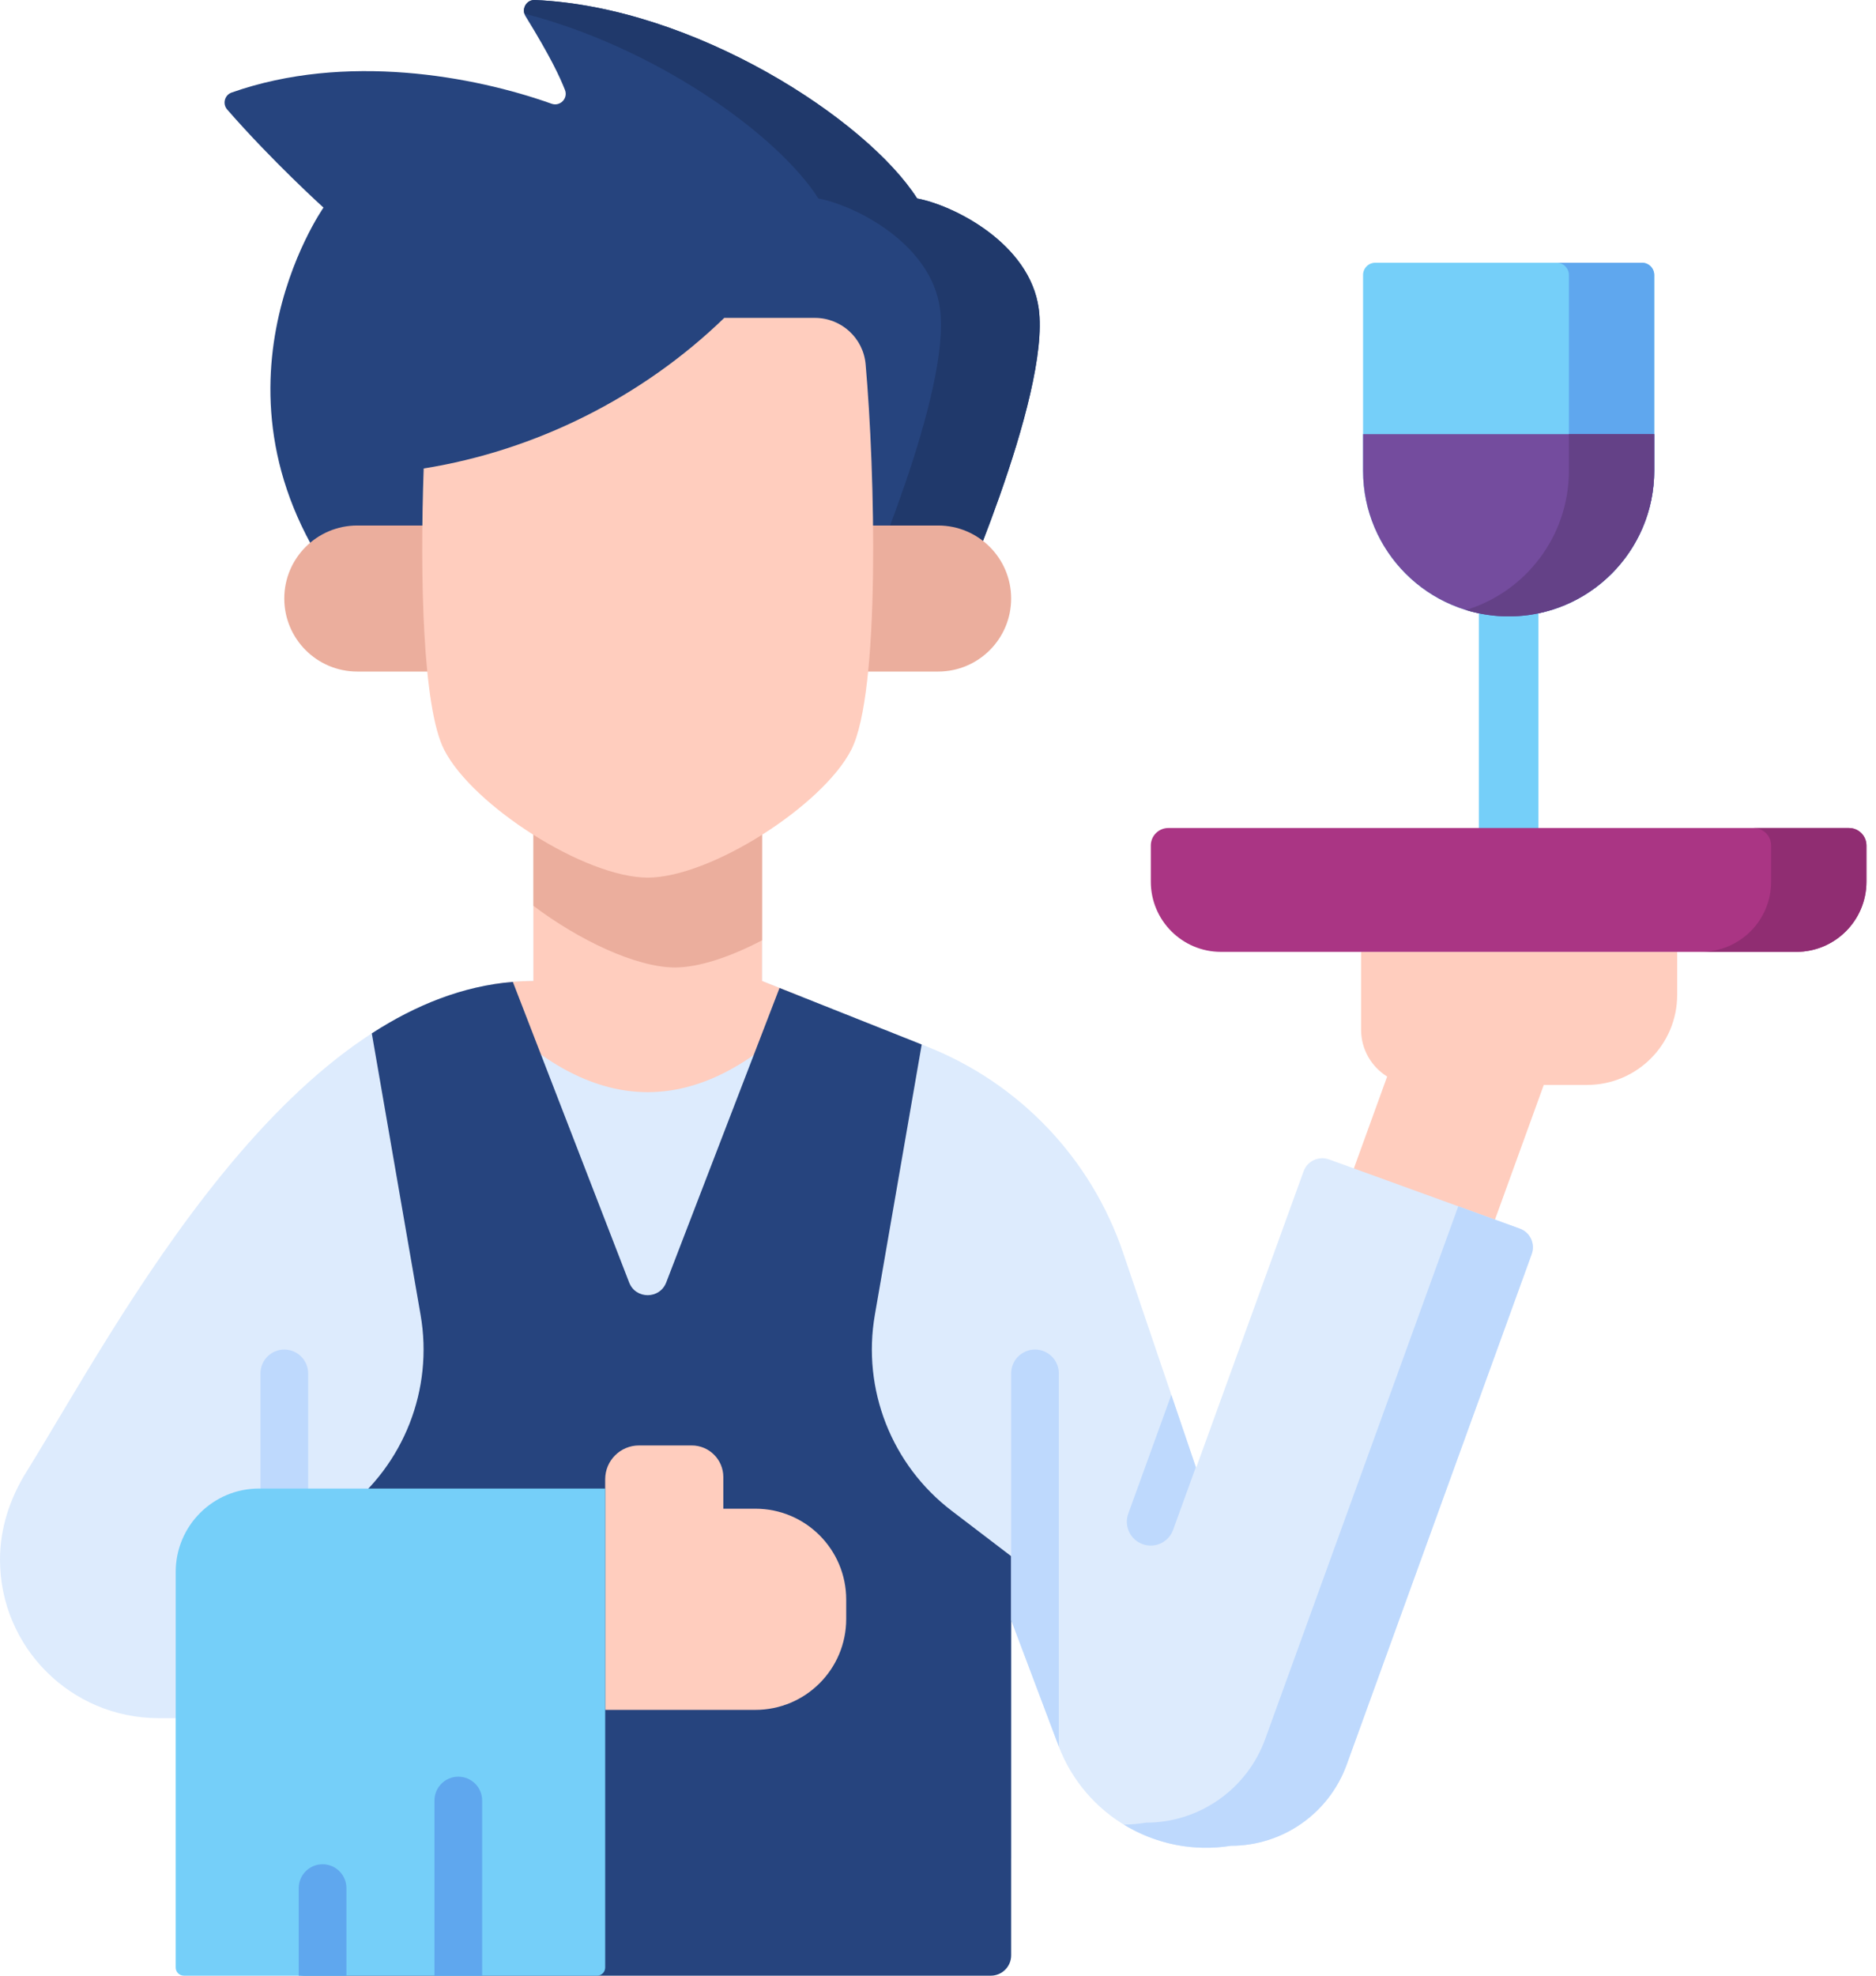 <svg width="95" height="100" viewBox="0 0 95 100" fill="none" xmlns="http://www.w3.org/2000/svg">
<path d="M76.397 45.135C75.563 45.135 74.888 44.459 74.888 43.626V29.483C74.888 28.65 75.563 27.974 76.397 27.974C77.23 27.974 77.906 28.65 77.906 29.483V43.626C77.906 44.459 77.23 45.135 76.397 45.135Z" fill="#75CFF9"/>
<path d="M76.397 31.199C72.325 31.199 69.025 27.898 69.025 23.827V13.918C69.025 13.576 69.302 13.299 69.643 13.299H83.15C83.492 13.299 83.768 13.576 83.768 13.918V23.827C83.768 27.898 80.468 31.199 76.397 31.199Z" fill="#75CFF9"/>
<path d="M83.15 13.299H78.829C79.171 13.299 79.448 13.576 79.448 13.918V23.827C79.448 27.146 77.254 29.953 74.237 30.877C74.92 31.086 75.645 31.199 76.397 31.199C80.468 31.199 83.769 27.898 83.769 23.827V13.918C83.768 13.576 83.491 13.299 83.15 13.299Z" fill="#5FA7EE"/>
<path d="M69.025 21.975V23.827C69.025 27.898 72.325 31.199 76.397 31.199C80.468 31.199 83.768 27.898 83.768 23.827V21.975H69.025Z" fill="#744C9E"/>
<path d="M79.448 21.975V23.827C79.448 27.146 77.254 29.953 74.237 30.877C74.957 31.097 75.695 31.198 76.394 31.199H76.397C79.202 31.199 81.641 29.632 82.886 27.326C83.449 26.285 83.769 25.093 83.769 23.827V21.975H79.448Z" fill="#644187"/>
<path d="M68.925 48.179V52.119C68.925 53.121 69.453 53.997 70.245 54.49L64.587 70.098L71.732 72.688L78.176 54.914H80.369C82.889 54.914 84.932 52.872 84.932 50.352V48.179H68.925Z" fill="#FFCDBE"/>
<path d="M93.63 41.91H59.163C58.673 41.91 58.277 42.307 58.277 42.796V44.626C58.277 46.588 59.868 48.179 61.83 48.179H90.963C92.926 48.179 94.516 46.588 94.516 44.626V42.796C94.516 42.307 94.12 41.91 93.63 41.91Z" fill="#AA3584"/>
<path d="M93.63 41.91H88.803C89.292 41.91 89.689 42.307 89.689 42.796V44.626C89.689 46.588 88.098 48.179 86.136 48.179H90.963C92.925 48.179 94.516 46.588 94.516 44.626V42.796C94.516 42.307 94.12 41.91 93.63 41.91Z" fill="#902D72"/>
<path d="M66.013 59.288L60.571 74.299L56.874 63.408C55.26 58.651 51.641 54.842 46.973 52.986L38.589 49.653V38.103H27.011V49.653C14.879 49.653 5.886 67.184 1.324 74.522C0.495 75.856 0 77.368 0 78.939C0 83.371 3.593 86.964 8.025 86.964H14.396V94.055H51.204V81.999L53.601 88.358C54.939 91.908 58.591 94.026 62.337 93.425C64.96 93.425 67.303 91.782 68.197 89.316L77.565 63.475C77.754 62.953 77.484 62.376 76.962 62.187L67.301 58.684C66.779 58.495 66.202 58.765 66.013 59.288Z" fill="#DDEBFD"/>
<path d="M73.846 61.057L64.07 88.021C63.149 90.562 60.735 92.255 58.032 92.255C57.658 92.315 57.285 92.348 56.916 92.356C58.495 93.319 60.403 93.735 62.337 93.425C64.961 93.425 67.303 91.782 68.197 89.316L77.565 63.475C77.755 62.953 77.485 62.376 76.962 62.187L73.846 61.057Z" fill="#BED9FD"/>
<path d="M25.016 51.333C30.206 56.595 35.395 56.595 40.584 51.333V50.446L38.589 49.653V38.103H27.011V49.653C26.336 49.653 25.672 49.711 25.016 49.814V51.333Z" fill="#FFCDBE"/>
<path d="M27.011 38.103V45.848C29.298 47.577 32.219 48.969 34.179 48.969C35.403 48.969 37.003 48.425 38.589 47.595V38.103H27.011Z" fill="#EBAE9D"/>
<path d="M51.205 78.767V98.969C51.205 99.539 50.743 100 50.174 100H15.428C14.858 100 14.397 99.539 14.397 98.969V78.767L17.411 76.466C20.454 74.144 21.953 70.324 21.298 66.553L18.828 52.305C21.056 50.864 23.442 49.905 25.97 49.699L31.86 64.914C32.192 65.772 33.406 65.771 33.737 64.912L39.475 50.006L46.675 52.868L44.302 66.553C43.648 70.324 45.147 74.144 48.188 76.466L51.205 78.767Z" fill="#26447E"/>
<path d="M14.397 79.974C13.73 79.974 13.19 79.434 13.19 78.767V69.516C13.19 68.849 13.73 68.308 14.397 68.308C15.063 68.308 15.604 68.849 15.604 69.516V78.767C15.604 79.434 15.063 79.974 14.397 79.974Z" fill="#BED9FD"/>
<path d="M38.251 76.364H36.629V74.763C36.629 73.878 35.912 73.162 35.028 73.162H32.359C31.413 73.162 30.646 73.929 30.646 74.875V86.546H38.251C40.792 86.546 42.852 84.486 42.852 81.945V80.965C42.852 78.424 40.792 76.364 38.251 76.364Z" fill="#FFCDBE"/>
<path d="M9.31 100H30.234C30.462 100 30.646 99.816 30.646 99.588V75.343H13.115C10.786 75.343 8.898 77.231 8.898 79.561V99.588C8.898 99.816 9.082 100 9.31 100Z" fill="#75CFF9"/>
<path d="M23.209 89.927C22.542 89.927 22.001 90.468 22.001 91.134V100H24.416V91.134C24.416 90.468 23.875 89.927 23.209 89.927Z" fill="#5FA7EE"/>
<path d="M16.335 94.36C15.669 94.36 15.128 94.9 15.128 95.567V100H17.542V95.567C17.542 94.9 17.002 94.36 16.335 94.36Z" fill="#5FA7EE"/>
<path d="M52.601 15.62C52.149 12.32 48.294 10.393 46.444 10.046C43.89 6.047 35.148 0.342 27.084 0C26.658 -0.017 26.389 0.454 26.611 0.817C27.921 2.947 28.353 3.907 28.609 4.55C28.779 4.979 28.364 5.405 27.93 5.25C24.003 3.851 17.503 2.65 11.73 4.684C11.373 4.809 11.255 5.258 11.504 5.543C13.777 8.153 16.381 10.508 16.381 10.508C16.381 10.508 9.559 20.221 17.652 30.396L48.178 31.256C48.179 31.256 53.212 20.071 52.601 15.62Z" fill="#26447E"/>
<path d="M52.601 15.62C52.149 12.32 48.294 10.393 46.444 10.046C43.89 6.047 35.148 0.342 27.084 0.001C26.706 -0.016 26.453 0.353 26.556 0.69C33.152 2.384 39.358 6.783 41.443 10.046C43.293 10.393 47.147 12.32 47.6 15.62C48.171 19.781 43.811 29.823 43.239 31.117L48.179 31.256C48.179 31.256 53.212 20.071 52.601 15.62Z" fill="#20396B"/>
<path d="M47.508 33.991H39.989V26.599H47.508C49.549 26.599 51.204 28.253 51.204 30.295C51.204 32.336 49.549 33.991 47.508 33.991Z" fill="#EBAE9D"/>
<path d="M18.092 33.991H25.612V26.599H18.092C16.051 26.599 14.396 28.253 14.396 30.295C14.396 32.336 16.051 33.991 18.092 33.991Z" fill="#EBAE9D"/>
<path d="M43.105 37.956C41.657 40.779 35.971 44.421 32.799 44.421C29.631 44.421 23.942 40.779 22.495 37.956C21.401 35.825 21.262 29.207 21.455 23.712C27.143 22.803 32.538 20.095 36.677 16.09H41.266C42.602 16.09 43.719 17.109 43.835 18.439C44.312 23.807 44.596 35.053 43.105 37.956Z" fill="#FFCDBE"/>
<path d="M52.412 68.308C51.745 68.308 51.205 68.849 51.205 69.516V82.001C51.205 82.001 53.613 88.388 53.619 88.403V69.515C53.619 68.849 53.079 68.308 52.412 68.308Z" fill="#BED9FD"/>
<path d="M57.86 78.158C57.996 78.208 58.135 78.231 58.271 78.231C58.765 78.231 59.228 77.926 59.406 77.435L60.557 74.26L59.315 70.601L57.136 76.612C56.909 77.239 57.233 77.931 57.86 78.158Z" fill="#BED9FD"/>
</svg>
